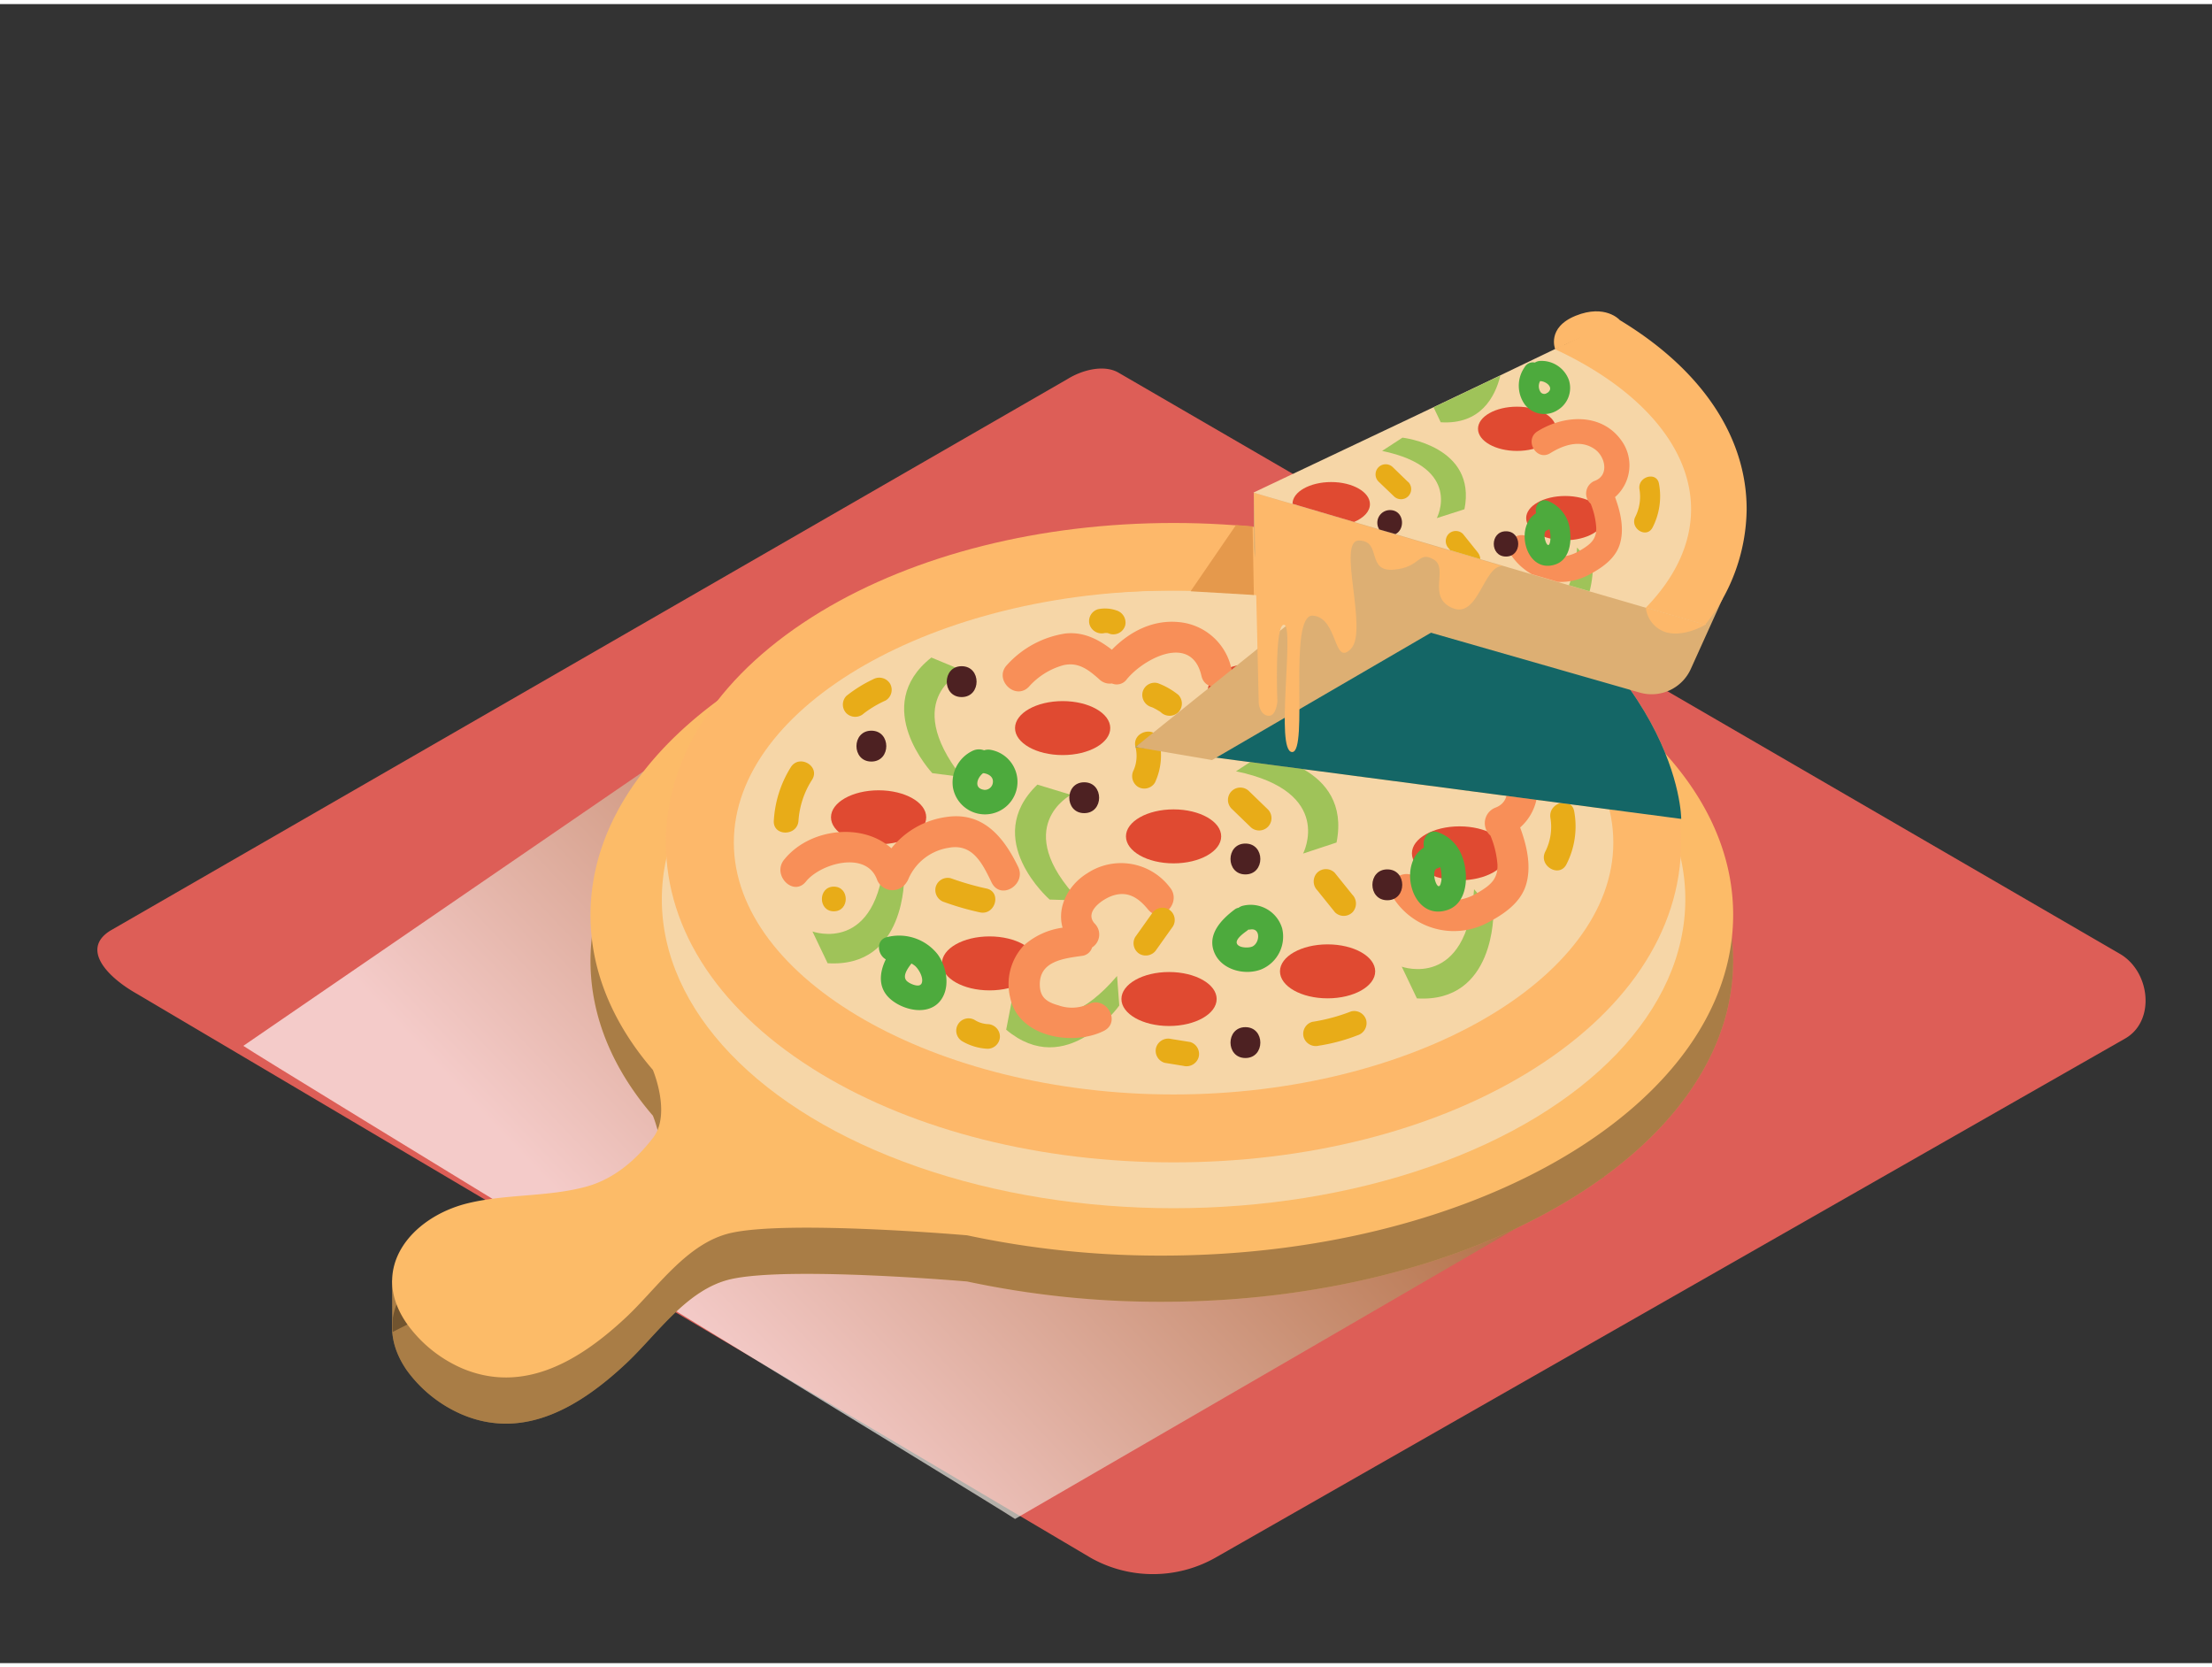 <svg xmlns="http://www.w3.org/2000/svg" xmlns:xlink="http://www.w3.org/1999/xlink" viewBox="0 0 400 300" width="406" height="306" class="illustration styles_illustrationTablet__1DWOa"><rect x="0" y="0" width="400" height="300" fill="#333333" stroke="none"/><defs><linearGradient id="linear-gradient" x1="2906.44" y1="126.84" x2="2786.71" y2="240.68" gradientTransform="translate(-2662.23)" gradientUnits="userSpaceOnUse"><stop offset="0" stop-color="#7f4e00"></stop><stop offset="1" stop-color="#fff"></stop></linearGradient></defs><title>PP</title><g style="isolation: isolate;"><g id="Layer_5" data-name="Layer 5"><path d="M197.31,281,24.81,179c-5.49-3.08-10.2-8.15-4.85-11.46L193.08,67.78c2.6-1.61,6.54-2.66,9.18-1.13L383.34,171.74c5.49,3.19,6.48,12.1,1,15.29L220,280.81A22.94,22.94,0,0,1,197.31,281Z" fill="#dd5e57"></path><path d="M183.55,273.93s104.71-60.62,106.52-61.87L116.4,138.73,44,188.38C46.36,190.11,181.17,272.22,183.55,273.93Z" opacity="0.68" fill="url(#linear-gradient)" style="mix-blend-mode: multiply;"></path><path d="M210.09,111.41C153,111.41,106.78,139,106.78,173c0,10.1,4.07,19.63,11.28,28h0s3.38,8,0,12.32c-3.18,4.1-7.14,7.49-12.23,8.84-7,1.85-14.41,1.25-21.43,3C74.32,227.82,66.67,237,73.53,247A24.08,24.08,0,0,0,83.46,255c11.33,4.86,21.56-1.52,29.71-9.14,5.65-5.28,11-13.45,18.94-15.28,10.45-2.4,42.78.41,42.78.41h0a167,167,0,0,0,35.21,3.67c57.06,0,103.31-27.6,103.31-61.64S267.15,111.41,210.09,111.41Z" fill="#fcbb68"></path><polygon points="70.91 230.75 70.95 240.14 80.22 235.45 70.91 230.75" fill="#fcbb68"></polygon><path d="M210.09,111.41C153,111.41,106.78,139,106.78,173c0,10.1,4.07,19.63,11.28,28h0s3.38,8,0,12.32c-3.18,4.1-7.14,7.49-12.23,8.84-7,1.85-14.41,1.25-21.43,3C74.32,227.82,66.67,237,73.53,247A24.08,24.08,0,0,0,83.46,255c11.33,4.86,21.56-1.52,29.71-9.14,5.65-5.28,11-13.45,18.94-15.28,10.45-2.4,42.78.41,42.78.41h0a167,167,0,0,0,35.21,3.67c57.06,0,103.31-27.6,103.31-61.64S267.15,111.41,210.09,111.41Z" opacity="0.33"></path><polygon points="70.91 230.75 70.95 240.14 80.22 235.45 70.91 230.75" opacity="0.33"></polygon><path d="M210.09,103.09c-57.06,0-103.31,27.6-103.31,61.64,0,10.1,4.07,19.63,11.28,28h0s3.38,8,0,12.32c-3.18,4.1-7.14,7.49-12.23,8.84-7,1.85-14.41,1.25-21.43,3-10.08,2.56-17.73,11.76-10.86,21.68a24.08,24.08,0,0,0,9.92,8.08c11.33,4.86,21.56-1.52,29.71-9.14,5.65-5.28,11-13.45,18.94-15.28,10.45-2.4,42.78.41,42.78.41h0a167,167,0,0,0,35.21,3.67c57.06,0,103.31-27.6,103.31-61.64S267.15,103.09,210.09,103.09Z" fill="#fcbb68"></path><ellipse cx="212.22" cy="161.89" rx="92.54" ry="55.85" fill="#f6d6a7"></ellipse><path d="M212.22,209.45c-24,0-46.62-5.69-63.74-16-18.09-10.92-28.06-25.77-28.06-41.81s10-30.89,28.06-41.81c17.12-10.33,39.76-16,63.74-16s46.62,5.69,63.74,16C294.06,120.72,304,135.57,304,151.61s-10,30.89-28.06,41.81C258.84,203.76,236.2,209.45,212.22,209.45Zm0-103.4c-43.11,0-79.52,20.86-79.52,45.56s36.42,45.56,79.52,45.56,79.52-20.86,79.52-45.56S255.33,106.05,212.22,106.05Z" fill="#fdb86a"></path><ellipse cx="253.29" cy="133.85" rx="8.61" ry="4.88" fill="#e04a31"></ellipse><ellipse cx="192.16" cy="130.92" rx="8.61" ry="4.88" fill="#e04a31"></ellipse><ellipse cx="227.03" cy="124.08" rx="8.61" ry="4.88" fill="#e04a31"></ellipse><ellipse cx="211.4" cy="179.91" rx="8.61" ry="4.88" fill="#e04a31"></ellipse><ellipse cx="158.88" cy="147.05" rx="8.61" ry="4.88" fill="#e04a31"></ellipse><ellipse cx="178.94" cy="173.47" rx="8.61" ry="4.88" fill="#e04a31"></ellipse><ellipse cx="263.93" cy="153.57" rx="8.61" ry="4.88" fill="#e04a31"></ellipse><ellipse cx="212.22" cy="150.5" rx="8.61" ry="4.88" fill="#e04a31"></ellipse><ellipse cx="240.07" cy="174.91" rx="8.61" ry="4.88" fill="#e04a31"></ellipse><path d="M223.51,138.73,228,135.8s16.47,1.83,13.69,15.81l-6.05,2S241.47,142.45,223.51,138.73Z" fill="#9fc359"></path><path d="M266.56,160.06l3.5,4.06s.39,16.56-13.84,15.68l-2.74-5.74S265.28,178.36,266.56,160.06Z" fill="#9fc359"></path><path d="M195.17,162.09l-5.36-.16s-12.48-10.9-2.22-20.79l6.08,1.85S182.54,148.79,195.17,162.09Z" fill="#9fc359"></path><path d="M202,175.75l.4,5.34s-9.54,13.54-20.45,4.37l1.21-6.24S190.07,189.7,202,175.75Z" fill="#9fc359"></path><path d="M173.91,139.76l-5.32-.69s-11.35-12.07-.17-20.91l5.87,2.44S162.64,125.29,173.91,139.76Z" fill="#9fc359"></path><path d="M160,153.7l3.5,4.06s.39,16.56-13.84,15.68l-2.74-5.74S158.72,172,160,153.7Z" fill="#9fc359"></path><path d="M246.79,112.68l3.5,4.06s.39,16.56-13.84,15.68l-2.74-5.74S245.51,131,246.79,112.68Z" fill="#9fc359"></path><path d="M211.57,159.75a11.08,11.08,0,0,0-15-2.55c-3.49,2.16-5.46,6.17-4.42,9.81a13.27,13.27,0,0,0-7,3.2,10.23,10.23,0,0,0-2.47,9.46c1.45,7.12,11.29,8.83,16.94,6,3.2-1.63.38-6.44-2.82-4.82a7.3,7.3,0,0,1-5.39.21c-2.17-.61-3.43-1.47-3.38-3.94.08-4.06,4.33-4.54,7.54-5a2.17,2.17,0,0,0,1.92-1.54,2.77,2.77,0,0,0,.51-4.26c-2.07-2.17,1.43-4.53,3.26-5.12,2.76-.88,4.68.48,6.36,2.54C209.89,166.48,213.82,162.51,211.57,159.75Z" fill="#f88f58"></path><path d="M222.64,120a10.69,10.69,0,0,0-9.52-8.25c-4.7-.45-8.89,1.75-12.06,5-2.44-1.9-5.17-3.3-8.44-2.93a17.85,17.85,0,0,0-10.51,5.67c-2.49,2.59,1.45,6.54,3.95,3.95a12.91,12.91,0,0,1,6.22-3.89c2.74-.64,4.6.85,6.56,2.6a2.7,2.7,0,0,0,2.23.7,2.23,2.23,0,0,0,2.69-.76c3.14-3.83,11.74-8.3,13.5-.61C218.06,124.94,223.44,123.46,222.64,120Z" fill="#f88f58"></path><path d="M276.25,136.37c-4.42-6.12-12.65-5.58-18.47-2-3,1.89-.24,6.72,2.82,4.82s6.84-3.07,9.93-.78c2.21,1.64,3.1,5.7-.12,6.9a3,3,0,0,0-.89,5.05,17,17,0,0,1,1.27,5.24c.11,2.75-1.47,3.85-3.64,5.14-3.7,2.22-8.08,1.65-10.5-2.14-1.93-3-6.76-.22-4.82,2.82a13,13,0,0,0,17.16,4.7c2.84-1.48,5.85-3.49,6.9-6.66,1.12-3.41.22-7.25-1-10.57A9.33,9.33,0,0,0,276.25,136.37Z" fill="#f88f58"></path><path d="M184.11,156c-2.64-5.46-6.41-10-13-9a15.38,15.38,0,0,0-9.92,5.66c-5.21-4.71-14.83-3.65-19.41,2.07-2.22,2.78,1.7,6.75,3.95,3.95,2.65-3.31,11-5.66,12.88-.31a3,3,0,0,0,5.3.48,3,3,0,0,0,.37-.67,9.51,9.51,0,0,1,7.25-5.61c4.38-.84,6.14,2.88,7.77,6.24S185.67,159.2,184.11,156Z" fill="#f88f58"></path><path d="M215.3,129.06c-3.59,0-3.6,5.58,0,5.58S218.9,129.06,215.3,129.06Z" fill="#4d2122"></path><path d="M196.06,140.72c-3.59,0-3.6,5.58,0,5.58S199.65,140.72,196.06,140.72Z" fill="#4d2122"></path><path d="M173.9,119.73c-3.59,0-3.6,5.58,0,5.58S177.49,119.73,173.9,119.73Z" fill="#4d2122"></path><path d="M225.21,151.8c-3.59,0-3.6,5.58,0,5.58S228.81,151.8,225.21,151.8Z" fill="#4d2122"></path><path d="M225.21,185c-3.59,0-3.6,5.58,0,5.58S228.81,185,225.21,185Z" fill="#4d2122"></path><path d="M250.87,156.47c-3.59,0-3.6,5.58,0,5.58S254.47,156.47,250.87,156.47Z" fill="#4d2122"></path><path d="M157.57,131.39c-3.59,0-3.6,5.58,0,5.58S161.17,131.39,157.57,131.39Z" fill="#4d2122"></path><path d="M231.86,167.16a5.94,5.94,0,0,0-7-4.14,2.17,2.17,0,0,0-.88.39,1.62,1.62,0,0,0-.67.28c-2.49,1.86-5.18,4.65-3.64,8,1.38,3,5.49,4,8.41,2.86A6.41,6.41,0,0,0,231.86,167.16Zm-5.46,3.28c-.6.26-2.41.26-2.73-.56s1.32-1.94,1.85-2.33l.22-.19.27,0C228,166.91,227.89,169.81,226.4,170.45Z" fill="#4daa3d"></path><path d="M264.76,123.14a6.43,6.43,0,0,0-6.44-4.23,2.29,2.29,0,0,0-1.07.36,2.09,2.09,0,0,0-2.27,1c-1.57,2.55-1.89,5.84.07,8.28a5.44,5.44,0,0,0,7.17,1.24A5.71,5.71,0,0,0,264.76,123.14Zm-4.79,2.8a1,1,0,0,1-1.57-.33,2.35,2.35,0,0,1,0-2.24C259.75,123.32,261.63,124.83,260,125.94Z" fill="#4daa3d"></path><path d="M265,156.6c-.37-3.1-1.89-5.69-4.88-6.82-1.88-.71-3,1.18-2.61,2.73-4.85,2.91-2.28,13.36,4.14,11.33C264.7,162.88,265.36,159.36,265,156.6Zm-4.4,2.09c-.45,2.67-2.08-2-.72-2.4a2.38,2.38,0,0,0,.55-.24A6.44,6.44,0,0,1,260.62,158.7Z" fill="#4daa3d"></path><path d="M179.12,134.85a2.31,2.31,0,0,0-1.16.09,2.63,2.63,0,0,0-2.08.09,6.35,6.35,0,0,0-3.57,6.56,5.88,5.88,0,1,0,6.81-6.74Zm-1.17,7.23c-1.91-.25-1.27-2.18-.19-3l.17,0c.83.14,1.69.63,1.62,1.6A1.48,1.48,0,0,1,177.95,142.09Z" fill="#4daa3d"></path><path d="M169.55,171.82a8.87,8.87,0,0,0-9-3.14c-2.22.42-1.95,3.16-.37,4.06-1.14,2.34-1.46,5.07.71,7.07s6.57,3.19,8.91.7C171.95,178.18,171.29,174.18,169.55,171.82Zm-3,5.4c-.41.64-2.16-.08-2.64-.64-.74-.86.22-2.2.91-3.09a3.79,3.79,0,0,1,.62.41C166.15,174.49,167.19,176.27,166.58,177.22Z" fill="#4daa3d"></path><path d="M209.63,133.15c-.66-2.79-5-1.61-4.3,1.19a6.58,6.58,0,0,1-.32,4.17,2.3,2.3,0,0,0,.8,3.05,2.25,2.25,0,0,0,3.05-.8A11.65,11.65,0,0,0,209.63,133.15Z" fill="#e8ac18"></path><path d="M229.27,145.62l-3.4-3.29a2.23,2.23,0,0,0-3.16,3.16l3.4,3.29a2.23,2.23,0,0,0,3.16-3.16Z" fill="#e8ac18"></path><path d="M211.33,163.69a2.28,2.28,0,0,0-3.05.8l-3,4.22a2.25,2.25,0,0,0,.8,3.05,2.28,2.28,0,0,0,3.05-.8l3-4.22A2.25,2.25,0,0,0,211.33,163.69Z" fill="#e8ac18"></path><path d="M244.57,161.07l-3.22-4a2.25,2.25,0,0,0-3.16,0,2.29,2.29,0,0,0,0,3.16l3.22,4a2.25,2.25,0,0,0,3.16,0A2.29,2.29,0,0,0,244.57,161.07Z" fill="#e8ac18"></path><path d="M247.05,183.72a2.25,2.25,0,0,0-2.75-1.56,33.27,33.27,0,0,1-7,1.88,2.25,2.25,0,0,0-1.56,2.75,2.29,2.29,0,0,0,2.75,1.56,33.27,33.27,0,0,0,7-1.88A2.3,2.3,0,0,0,247.05,183.72Z" fill="#e8ac18"></path><path d="M215.24,187.69l-3.43-.55a2.29,2.29,0,0,0-2.75,1.56,2.26,2.26,0,0,0,1.56,2.75L214,192a2.29,2.29,0,0,0,2.75-1.56A2.26,2.26,0,0,0,215.24,187.69Z" fill="#e8ac18"></path><path d="M284.67,146c-.48-2.83-4.78-1.63-4.3,1.19a9.9,9.9,0,0,1-.94,6.08c-1.28,2.56,2.57,4.83,3.85,2.25A15.07,15.07,0,0,0,284.67,146Z" fill="#e8ac18"></path><path d="M238.79,112.11l-3.47-.54a2.29,2.29,0,0,0-2.75,1.56,2.26,2.26,0,0,0,1.56,2.75l3.47.54a2.29,2.29,0,0,0,2.75-1.56A2.26,2.26,0,0,0,238.79,112.11Z" fill="#e8ac18"></path><path d="M199.65,113.74Z" fill="#e8ac18"></path><path d="M201.91,109.65a6.26,6.26,0,0,0-3.33-.23,2.24,2.24,0,0,0-1.56,2.75,2.3,2.3,0,0,0,2.75,1.56l-.12,0h.43l.18,0a4.61,4.61,0,0,1,.47.16,2.24,2.24,0,0,0,2.75-1.56A2.3,2.3,0,0,0,201.91,109.65Z" fill="#e8ac18"></path><path d="M143,138a20.44,20.44,0,0,0-3.07,9.66c-.19,2.87,4.28,2.86,4.46,0a15.67,15.67,0,0,1,2.46-7.4C148.39,137.81,144.53,135.56,143,138Z" fill="#e8ac18"></path><path d="M150.78,159.59c-2.87,0-2.88,4.46,0,4.46S153.66,159.59,150.78,159.59Z" fill="#e8ac18"></path><path d="M178.38,159.93a50.19,50.19,0,0,1-6.42-1.85,2.25,2.25,0,0,0-2.75,1.56,2.28,2.28,0,0,0,1.56,2.75,50.19,50.19,0,0,0,6.42,1.85C180,164.84,181.19,160.54,178.38,159.93Z" fill="#e8ac18"></path><path d="M178.59,184.45a4.93,4.93,0,0,1-2.35-.76,2.23,2.23,0,0,0-2.25,3.85,10.07,10.07,0,0,0,4.6,1.37,2.25,2.25,0,0,0,2.23-2.23A2.28,2.28,0,0,0,178.59,184.45Z" fill="#e8ac18"></path><path d="M213.08,124.91a13.31,13.31,0,0,0-3.7-2.11,2.24,2.24,0,0,0-2.75,1.56,2.29,2.29,0,0,0,1.56,2.75l.17.06.2.09.52.27.5.3c.07,0,.72.53.34.23a2.29,2.29,0,0,0,3.16,0A2.26,2.26,0,0,0,213.08,124.91Z" fill="#e8ac18"></path><path d="M160.95,122.89a2.28,2.28,0,0,0-3.05-.8,24.52,24.52,0,0,0-4.83,3,2.24,2.24,0,0,0,0,3.16,2.29,2.29,0,0,0,3.16,0,19.93,19.93,0,0,1,3.92-2.32A2.25,2.25,0,0,0,160.95,122.89Z" fill="#e8ac18"></path><path d="M259.57,95.39l-54.25,38.95,98.7,13S304,117.95,259.57,95.39Z" fill="#fcbb68"></path><path d="M259.57,95.39l-54.25,38.95,98.7,13S304,117.95,259.57,95.39Z" fill="#146666"></path><polygon points="219.18 136.7 270.06 107.1 248.18 99.89 205.32 134.34 219.18 136.7" fill="#ddaf73"></polygon><path d="M226.74,88.37v9.39a8.94,8.94,0,0,0,6.47,8.59l63.31,18.15a7.77,7.77,0,0,0,9.23-4.27l5.82-12.87" fill="#ddaf73"></path><path d="M226.74,88.37l.88,38.08s.16,2,1.65,2.24,1.72-2.52,1.72-2.52-.57-14.42,1.26-13.92-1.68,22.87,1.39,23-.82-25,3.77-24.66,3.67,9.29,6.88,6-2.64-19.69,1.49-19.59,1.25,5.65,6.19,5.28,4.45-3.48,7.27-1.86-1.3,6.79,3.4,8.79,5.65-7.8,9.09-7.58Z" fill="#fdb86a"></path><path d="M308.33,112.25c2.28-4.36,5-9.17,5-14,0-15.88-10.33-28.37-30.68-36.57-18.62,9-37.3,17.79-56,26.66C255.5,96.67,279.55,104,308.33,112.25Z" fill="#f6d6a7"></path><path d="M305.8,91.35c0,6.39-3,12.47-8.18,17.8l10.71,3.1a33.94,33.94,0,0,0,7.52-20.9c0-13.14-8.16-25.3-23-34.24l-.31-.18-11.35,5.48C296.1,69.32,305.8,79.82,305.8,91.35Z" fill="#fdb86a"></path><ellipse cx="274.32" cy="76.8" rx="7.05" ry="4" fill="#e04a31"></ellipse><ellipse cx="283.03" cy="92.95" rx="7.05" ry="4" fill="#e04a31"></ellipse><path d="M244.87,93.64c1.73-.73,2.86-1.89,2.86-3.21,0-2.21-3.16-4-7-4s-7,1.75-7,3.93Z" fill="#e04a31"></path><path d="M249.93,80.8l3.68-2.4s13.48,1.5,11.21,12.95l-5,1.6S264.64,83.84,249.93,80.8Z" fill="#9fc359"></path><path d="M287.45,106.18a18.76,18.76,0,0,0,.6-4.59l-2.87-3.32a20.87,20.87,0,0,1-1.46,6.81Z" fill="#9fc359"></path><path d="M259.24,72.92l1.29,2.7c7.21.45,9.83-4.57,10.79-8.46Z" fill="#9fc359"></path><path d="M277,103.09l4.73,1.39a10.72,10.72,0,0,0,5.49-1.23c2.32-1.21,4.79-2.85,5.65-5.45.92-2.79.18-5.94-.82-8.65a7.64,7.64,0,0,0,1.11-10.29c-3.62-5-10.36-4.57-15.12-1.61-2.49,1.55-.2,5.51,2.31,3.95s5.6-2.52,8.13-.64c1.81,1.34,2.54,4.67-.1,5.65a2.47,2.47,0,0,0-.73,4.14,13.91,13.91,0,0,1,1,4.29c.09,2.25-1.2,3.15-3,4.21-3,1.81-6.62,1.35-8.6-1.76-1.58-2.47-5.53-.18-3.95,2.31A11.16,11.16,0,0,0,277,103.09Z" fill="#f88f58"></path><path d="M252.35,95.84c1.85-.93,1.52-4.34-1-4.34A2.29,2.29,0,0,0,249.41,95Z" fill="#4d2122"></path><path d="M272.33,95.33c-2.94,0-2.95,4.57,0,4.57S275.28,95.33,272.33,95.33Z" fill="#4d2122"></path><path d="M283.71,68a5.26,5.26,0,0,0-5.27-3.47,1.87,1.87,0,0,0-.88.3,1.71,1.71,0,0,0-1.86.83,5.84,5.84,0,0,0,.06,6.78,4.45,4.45,0,0,0,5.87,1A4.68,4.68,0,0,0,283.71,68Zm-3.92,2.29a.83.83,0,0,1-1.29-.27,1.92,1.92,0,0,1,0-1.84C279.6,68.18,281.14,69.41,279.79,70.32Z" fill="#4daa3d"></path><path d="M283.92,95.44a6.37,6.37,0,0,0-4-5.59c-1.54-.58-2.46,1-2.14,2.23-4,2.38-1.87,10.94,3.39,9.28C283.66,100.58,284.19,97.69,283.92,95.44Zm-3.6,1.71c-.37,2.18-1.7-1.65-.59-2a2,2,0,0,0,.45-.2A5.28,5.28,0,0,1,280.32,97.15Z" fill="#4daa3d"></path><path d="M254.65,86.44l-2.78-2.69a1.83,1.83,0,1,0-2.59,2.59L252.06,89a1.83,1.83,0,1,0,2.59-2.59Z" fill="#e8ac18"></path><path d="M262.24,98.75l5.45,1.61a2.25,2.25,0,0,0-.51-1.27l-2.63-3.28a1.84,1.84,0,0,0-2.59,0,1.87,1.87,0,0,0,0,2.59Z" fill="#e8ac18"></path><path d="M300,86.75c-.39-2.31-3.91-1.33-3.53,1a8.11,8.11,0,0,1-.77,5c-1,2.1,2.1,4,3.16,1.85A12.34,12.34,0,0,0,300,86.75Z" fill="#e8ac18"></path><path d="M281.23,62.41s-1.61-3.91,3.72-6.06,7.93.76,7.93.76" fill="#fdb86a"></path><path d="M297.62,109.15a5.24,5.24,0,0,0,3.57,4.42c3.32,1,7.15-1.32,7.15-1.32" fill="#fdb86a"></path><polygon points="226.74 106.85 215.3 106.18 223.51 94.2 226.51 94.44 226.74 106.85" fill="#e5994c"></polygon></g></g></svg>